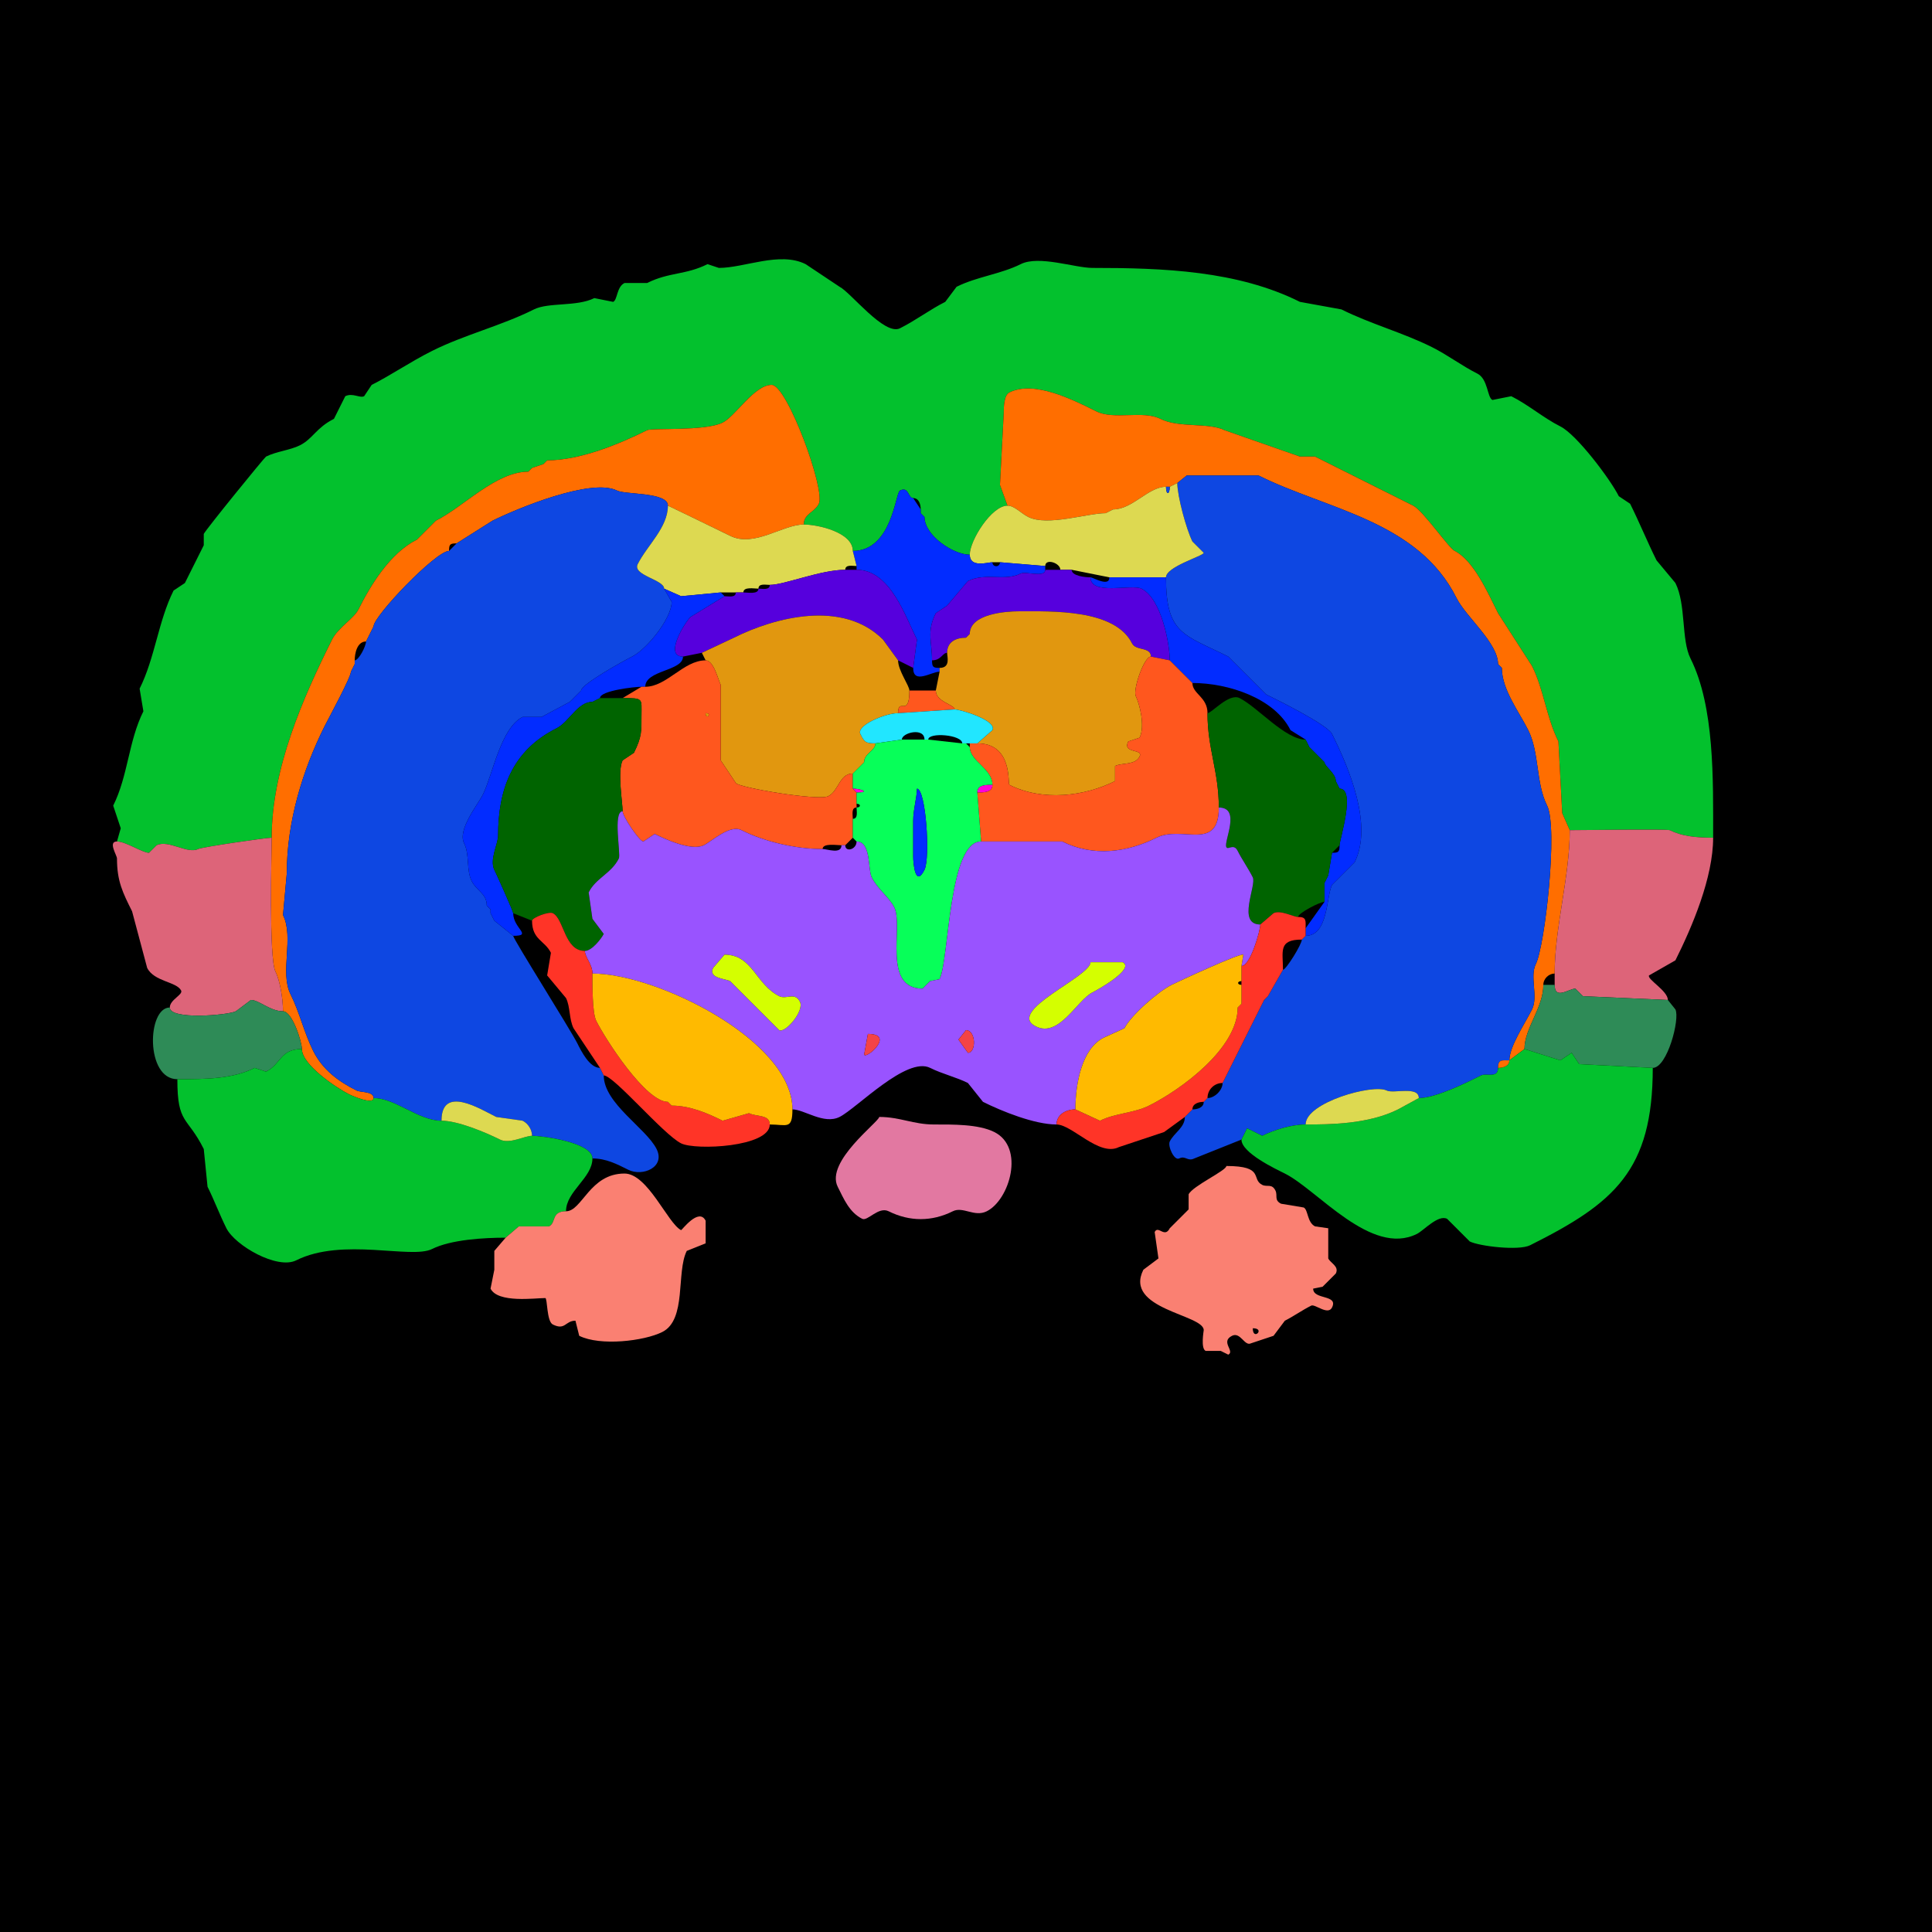 <svg xmlns="http://www.w3.org/2000/svg" xmlns:xlink="http://www.w3.org/1999/xlink" height="512" width="512">
<g>
<rect width="512" height="512" fill="#000000"  stroke-width="0" /> 
<path  fill="#03C12D" stroke-width="0" stroke="#03C12D" d = " M454 222 C454,206.545 454.403,187.307 448,174.5 445.508,169.516 446.872,160.245 444,154.5 L439,148.5 C436.619,143.738 434.413,138.325 432,133.5 L429,131.5 C426.787,127.075 417.874,115.187 413.5,113 409.041,110.77 405.059,107.28 400.5,105 L395.5,106 C394.107,105.304 394.35,100.425 391.5,99 387.375,96.937 383.687,94.093 379.5,92 371.837,88.168 363.183,85.842 355.5,82 L344.5,80 C327.937,71.718 308.258,71 289.5,71 284.852,71 275.328,67.586 270.5,70 265.192,72.654 258.848,73.326 253.5,76 L250.5,80 C246.432,82.034 242.71,84.895 238.5,87 234.378,89.061 225.432,77.466 222.5,76 L213.5,70 C206.646,66.573 197.326,71 190.5,71 L187.5,70 C181.676,72.912 177.337,72.081 171.5,75 L165.5,75 C163.39,76.055 163.688,79.406 162.5,80 L157.5,79 C152.84,81.33 145.377,80.062 141.5,82 132.742,86.379 123.169,88.666 114.5,93 108.779,95.861 103.501,99.499 98.5,102 L96.5,105 C95.343,105.578 93.445,104.027 91.5,105 L88.5,111 C83.813,113.344 82.869,116.315 79.5,118 76.847,119.327 73.269,119.616 70.5,121 70.126,121.187 54.655,140.191 54,141.5 L54,144.5 C52.7,147.099 50.619,151.261 49,154.5 L46,156.5 C41.941,164.617 41.075,174.35 37,182.5 L38,188.5 C34.039,196.422 33.949,205.602 30,213.5 L32,219.5 L31,223 C33.311,223 37.748,226 39.5,226 39.5,226 41.5,224 41.5,224 44.623,222.439 49.682,226.409 52.5,225 53.531,224.484 70.539,222 72,222 72,203.716 80.342,184.816 88,169.5 89.569,166.361 93.795,163.909 95,161.5 98.159,155.182 103.347,146.576 110.5,143 110.5,143 115.5,138 115.5,138 122.877,134.311 131.409,125 140,125 140,125 141,124 141,124 141,124 144,123 144,123 144,123 145,122 145,122 153.7,122 164.1,117.7 171.5,114 172.767,113.366 186.858,114.321 191.5,112 194.951,110.274 199.91,102 204.5,102 208.588,102 218.812,129.877 217,133.5 215.849,135.803 213,136.141 213,139 216.695,139 226,141.049 226,146 236.428,146 237.266,130.617 238.5,130 240.877,128.811 240.616,132 242,132 243.577,132 244,133.762 244,135 244,135 244,136 244,136 244,136 245,137 245,137 245,141.898 252.617,147 257,147 257,143.229 262.767,134 267,134 267,134 265,128.5 265,128.5 265,128.5 266,109.5 266,109.5 266,107.942 266.044,104.728 267.5,104 273.973,100.764 284.065,105.782 290.5,109 295.256,111.378 302.815,108.657 307.5,111 312.449,113.475 320.336,111.918 324.5,114 324.5,114 344.5,121 344.5,121 344.5,121 348.5,121 348.5,121 357.704,125.602 365.448,129.474 374.5,134 377.135,135.317 383.87,145.185 385.5,146 390.529,148.515 394.279,157.058 397,162.5 397,162.5 406,176.5 406,176.5 409.12,182.741 409.805,190.111 413,196.5 413,196.5 414,215.5 414,215.5 414,215.5 416,220 416,220 418.537,220 441.873,219.686 442.5,220 445.656,221.578 449.28,222 454,222  Z"/>

<path  fill="#FF6E00" stroke-width="0" stroke="#FF6E00" d = " M80 278 C80,282.264 89.413,288.457 92.5,290 93.551,290.526 99,292.845 99,291 99,289.155 95.619,289.559 94.5,289 89.684,286.592 85.5,283.499 83,278.5 80.59,273.679 79.386,268.273 77,263.5 74.094,257.688 77.969,248.438 75,242.5 75,242.5 76,231.5 76,231.5 76,217.656 80.243,204.014 86,192.5 87.055,190.389 93,179.486 93,178 93,178 94,176 94,176 94,176 94,175 94,175 94,173.234 94.607,170 97,170 97,170 98,168 98,168 98,168 99,166 99,166 99,163.252 115.52,146 119,146 119,144.253 119.253,144 121,144 121,144 130.5,138 130.5,138 136.854,134.823 156.675,126.588 163.5,130 165.768,131.134 177,130.379 177,134 177.047,134 191.58,141.04 193.5,142 199.842,145.171 207.436,139 213,139 213,136.141 215.849,135.803 217,133.5 218.812,129.877 208.588,102 204.5,102 199.91,102 194.951,110.274 191.5,112 186.858,114.321 172.767,113.366 171.5,114 164.1,117.7 153.7,122 145,122 145,122 144,123 144,123 144,123 141,124 141,124 141,124 140,125 140,125 131.409,125 122.877,134.311 115.5,138 115.5,138 110.5,143 110.5,143 103.347,146.576 98.159,155.182 95,161.5 93.795,163.909 89.569,166.361 88,169.5 80.342,184.816 72,203.716 72,222 72,225.513 71.207,253.914 73,257.5 74.294,260.087 75,265.063 75,268 77.435,268 80,276.045 80,278  Z"/>

<path  fill="#FF6E00" stroke-width="0" stroke="#FF6E00" d = " M404 278 L400,281 C400,277.323 404.067,271.366 406,267.5 407.694,264.112 405.349,258.802 407,255.5 409.453,250.593 412.922,219.345 410,213.5 406.983,207.467 407.997,199.494 405,193.5 402.566,188.632 398,182.706 398,177 398,177 397,176 397,176 397,170.391 388.485,163.47 386,158.5 375.722,137.945 351.586,135.043 333.5,126 333.5,126 314.5,126 314.5,126 314.5,126 312,128 312,128 312,128 310,129 310,129 310,129 309,129 309,129 304.33,129 300.123,135 295,135 295,135 293,136 293,136 288.143,136 277.591,139.545 272.5,137 270.57,136.035 268.841,134 267,134 267,134 265,128.5 265,128.5 265,128.5 266,109.5 266,109.5 266,107.942 266.044,104.728 267.5,104 273.973,100.764 284.065,105.782 290.5,109 295.256,111.378 302.815,108.657 307.5,111 312.449,113.475 320.336,111.918 324.5,114 324.5,114 344.5,121 344.5,121 344.5,121 348.5,121 348.5,121 357.704,125.602 365.448,129.474 374.5,134 377.135,135.317 383.87,145.185 385.5,146 390.529,148.515 394.279,157.058 397,162.5 397,162.5 406,176.5 406,176.5 409.12,182.741 409.805,190.111 413,196.5 413,196.5 414,215.5 414,215.5 414,215.5 416,220 416,220 416,232.416 412,245.741 412,258 410.461,258 409,259.342 409,261 409,267.129 404,272.435 404,278  Z"/>

<path  fill="#0E47E2" stroke-width="0" stroke="#0E47E2" d = " M346 298 C342.191,298 337.571,299.465 334.5,301 L330.5,299 L329,302 C329,302 316.5,307 316.5,307 314.712,307.894 314.179,306.161 312.5,307 311.157,307.672 309.398,303.705 310,302.5 311.169,300.163 314,298.827 314,296 314,296 315,295 315,295 315,295 316,294 316,294 317.238,294 319,293.577 319,292 319,292 320,291 320,291 321.896,291 324,288.923 324,287 324,287 335,265 335,265 335,265 336,264 336,264 336,264 340,257 340,257 340.81,257 345,250.251 345,249 345,249 346,248 346,248 352.054,248 351.454,237.591 353,234.5 353,234.5 359,228.5 359,228.5 363.844,218.812 357.71,203.921 353,194.5 351.76,192.019 338.325,185.413 335.5,184 335.5,184 325.5,174 325.5,174 313.732,168.116 309,168.087 309,153 309,150.152 319,147.324 319,146.5 319,146.5 316,143.5 316,143.5 314.391,140.282 312,131.493 312,128 312,128 314.5,126 314.5,126 314.5,126 333.5,126 333.5,126 351.586,135.043 375.722,137.945 386,158.5 388.485,163.47 397,170.391 397,176 397,176 398,177 398,177 398,182.706 402.566,188.632 405,193.5 407.997,199.494 406.983,207.467 410,213.5 412.922,219.345 409.453,250.593 407,255.5 405.349,258.802 407.694,264.112 406,267.5 404.067,271.366 400,277.323 400,281 397.997,281 397,280.707 397,283 397,285.871 393.87,284.315 392.5,285 388.507,286.997 380.434,291 376,291 376,287.719 369.277,289.888 367.5,289 363.848,287.174 346,292.152 346,298  Z"/>

<path  fill="#DDD951" stroke-width="0" stroke="#DDD951" d = " M294 153 L309,153 C309,150.152 319,147.324 319,146.5 319,146.5 316,143.5 316,143.5 314.391,140.282 312,131.493 312,128 312,128 310,129 310,129 310,131.212 309,131.212 309,129 304.33,129 300.123,135 295,135 295,135 293,136 293,136 288.143,136 277.591,139.545 272.5,137 270.57,136.035 268.841,134 267,134 262.767,134 257,143.229 257,147 257,150.576 261.822,149 263,149 263,149 265,149 265,149 265,149 277,150 277,150 277,147.882 281,149.179 281,151 281,151 284,151 284,151 284,151 294,153 294,153  Z"/>

<path  fill="#0E47E2" stroke-width="0" stroke="#0E47E2" d = " M141 301 C143.775,301 157,302.776 157,307 160.607,307 163.499,308.499 166.5,310 170.293,311.896 176.41,309.32 174,304.5 171.237,298.974 160,292.411 160,285 160,285 159,283 159,283 156.276,283 154.1,278.7 153,276.5 151.211,272.923 136,248.845 136,248 136,248 131,244 131,244 131,244 130,242 130,242 130,242 130,241 130,241 130,241 129,240 129,240 129,236.761 126.319,236.138 125,233.5 123.535,230.57 124.494,226.489 123,223.5 121.176,219.851 126.601,213.297 128,210.5 130.53,205.439 132.672,192.914 138.5,190 138.5,190 143.5,190 143.5,190 143.5,190 151,186 151,186 151,186 152,185 152,185 152,185 153,184 153,184 153,184 154,183 154,183 154,181.342 165.424,175.038 167.5,174 171.467,172.016 178,163.855 178,159.5 178,159.5 176,156 176,156 176,153.608 167.519,152.462 169,149.5 171.468,144.564 177,139.818 177,134 177,130.379 165.768,131.134 163.5,130 156.675,126.588 136.854,134.823 130.5,138 130.5,138 121,144 121,144 121,144 119,146 119,146 115.52,146 99,163.252 99,166 99,166 98,168 98,168 98,168 97,170 97,170 97,171.238 95.077,175 94,175 94,175 94,176 94,176 94,176 93,178 93,178 93,179.486 87.055,190.389 86,192.5 80.243,204.014 76,217.656 76,231.5 76,231.5 75,242.5 75,242.5 77.969,248.438 74.094,257.688 77,263.5 79.386,268.273 80.59,273.679 83,278.5 85.5,283.499 89.684,286.592 94.5,289 95.619,289.559 99,289.155 99,291 104.807,291 110.852,297 117,297 117,287.483 127.177,293.838 131.5,296 131.5,296 138.5,297 138.5,297 140.021,297.76 141,299.454 141,301  Z"/>

<path  fill="#0E47E2" stroke-width="0" stroke="#0E47E2" d = " M309 129 L310,129 C310,131.212 309,131.212 309,129  Z"/>

<path  fill="#022CFF" stroke-width="0" stroke="#022CFF" d = " M249 177 L249,178 C246.849,178 242,181.485 242,177 242,177 243,169.5 243,169.5 239.878,163.255 235.862,151 227,151 227,151 227,150 227,150 227,150 226,146 226,146 236.428,146 237.266,130.617 238.5,130 240.877,128.811 240.616,132 242,132 242,132 244,135 244,135 244,135 244,136 244,136 244,136 245,137 245,137 245,141.898 252.617,147 257,147 257,150.576 261.822,149 263,149 263,150.399 265,150.399 265,149 265,149 277,150 277,150 277,150 277,151 277,151 277,153.207 271.824,151.338 270.5,152 266.192,154.154 261.18,151.66 256.5,154 256.5,154 251,160.5 251,160.5 251,160.5 248,162.5 248,162.5 245.524,167.452 247,170.015 247,175 247,176.747 247.253,177 249,177  Z"/>

<path  fill="#DDD951" stroke-width="0" stroke="#DDD951" d = " M195 157 L197,157 C197,155.421 199.855,156 201,156 201,154.527 202.952,155 204,155 207.883,155 217.46,151 224,151 224,149.527 225.952,150 227,150 227,150 226,146 226,146 226,141.049 216.695,139 213,139 207.436,139 199.842,145.171 193.5,142 191.58,141.04 177.047,134 177,134 177,139.818 171.468,144.564 169,149.5 167.519,152.462 176,153.608 176,156 176,156 180.5,158 180.5,158 180.5,158 191,157 191,157 191,157 195,157 195,157  Z"/>

<path  fill="#5600DD" stroke-width="0" stroke="#5600DD" d = " M238 175 L242,177 C242,177 243,169.5 243,169.5 239.878,163.255 235.862,151 227,151 227,151 224,151 224,151 217.46,151 207.883,155 204,155 204,156.473 202.048,156 201,156 201,157.579 198.145,157 197,157 197,157 195,157 195,157 195,158.473 193.048,158 192,158 192,158 183,163.5 183,163.5 181.339,165.161 175.934,174 181,174 181,174 186,173 186,173 186,173 194.5,169 194.5,169 205.338,163.581 223.355,158.855 234,169.5 234,169.5 238,175 238,175  Z"/>

<path  fill="#5600DD" stroke-width="0" stroke="#5600DD" d = " M305 174 L310,175 C310,170.695 307.809,158.655 302.5,156 299.913,154.707 289,157.936 289,153 287.576,153 284,152.638 284,151 284,151 281,151 281,151 281,151 277,151 277,151 277,153.207 271.824,151.338 270.5,152 266.192,154.154 261.18,151.66 256.5,154 256.5,154 251,160.5 251,160.5 251,160.5 248,162.5 248,162.5 245.524,167.452 247,170.015 247,175 249.424,175 249.76,173 251,173 251,170.04 253.399,169 256,169 256,169 257,168 257,168 257,162.694 266.489,162 270,162 278.661,162 295.431,161.361 300,170.5 301.03,172.56 305,171.365 305,174  Z"/>

<path  fill="#022CFF" stroke-width="0" stroke="#022CFF" d = " M346 246 L346,248 C352.054,248 351.454,237.591 353,234.5 353,234.5 359,228.5 359,228.5 363.844,218.812 357.71,203.921 353,194.5 351.76,192.019 338.325,185.413 335.5,184 335.5,184 325.5,174 325.5,174 313.732,168.116 309,168.087 309,153 309,153 294,153 294,153 294,155.662 289.671,153 289,153 289,157.936 299.913,154.707 302.5,156 307.809,158.655 310,170.695 310,175 310,175 316,181 316,181 325.536,181 337.77,185.039 342,193.5 342,193.5 346,196 346,196 346,196 347,198 347,198 347,198 349,200 349,200 349,200 350,201 350,201 350,201 351,202 351,202 351,203.054 354,204.931 354,207 354,207 355,209 355,209 359.393,209 355,222.484 355,224 355,225.747 354.747,226 353,226 353,226 352,232 352,232 352,232 351,234 351,234 351,234 351,239 351,239 351,239 346,246 346,246  Z"/>

<path  fill="#022CFF" stroke-width="0" stroke="#022CFF" d = " M131 244 L136,248 C141.289,248 136,246.077 136,242 136,241.514 131.595,231.69 131,230.5 129.678,227.856 132,223.553 132,221.5 132,209.454 135.559,198.97 147.5,193 150.832,191.334 153.046,186 157,186 157,186 159,185 159,185 159,183.012 168.265,182 170,182 170,182 171,182 171,182 171,177.55 181,177.884 181,174 175.934,174 181.339,165.161 183,163.5 183,163.5 192,158 192,158 192,158 191,157 191,157 191,157 180.5,158 180.5,158 180.5,158 176,156 176,156 176,156 178,159.5 178,159.5 178,163.855 171.467,172.016 167.5,174 165.424,175.038 154,181.342 154,183 154,183 153,184 153,184 153,184 152,185 152,185 152,185 151,186 151,186 151,186 143.5,190 143.5,190 143.5,190 138.5,190 138.5,190 132.672,192.914 130.53,205.439 128,210.5 126.601,213.297 121.176,219.851 123,223.5 124.494,226.489 123.535,230.57 125,233.5 126.319,236.138 129,236.761 129,240 129,240 130,241 130,241 130,241 130,242 130,242 130,242 131,244 131,244  Z"/>

<path  fill="#E1970F" stroke-width="0" stroke="#E1970F" d = " M253 188 C254.475,188 264.299,190.903 263,193.5 L259,197 C268.467,197 267.014,207.757 267.5,208 276.351,212.426 287.415,211.042 295.5,207 295.5,207 295.5,203 295.5,203 297.33,202.085 300.833,202.835 302,200.5 303.082,198.336 297.357,199.786 299,196.5 299,196.5 302,195.5 302,195.5 303.545,192.41 301.964,186.428 301,184.5 300.168,182.836 303.158,174 305,174 305,171.365 301.03,172.56 300,170.5 295.431,161.361 278.661,162 270,162 266.489,162 257,162.694 257,168 257,168 256,169 256,169 253.399,169 251,170.04 251,173 251,174.005 251.978,177 249,177 249,177 249,178 249,178 249,178 248,183 248,183 248,186.015 253,186.739 253,188  Z"/>

<path  fill="#E1970F" stroke-width="0" stroke="#E1970F" d = " M228 203 L226,205 C222.433,205 222.299,209.601 219.5,211 216.902,212.299 195.605,208.71 195,207.5 195,207.5 191,201.5 191,201.5 191,201.5 191,181.5 191,181.5 190.27,180.039 189.154,175 187,175 187,175 186,173 186,173 186,173 194.5,169 194.5,169 205.338,163.581 223.355,158.855 234,169.5 234,169.5 238,175 238,175 238,177.721 241,181.717 241,183 241,190.406 238,184.595 238,189 234.512,189 226.891,192.282 228,194.5 229.074,196.648 229.352,197 232,197 232,198.947 229,199.636 229,202 229,202 228,203 228,203  Z"/>

<path  fill="#FF571E" stroke-width="0" stroke="#FF571E" d = " M323 214 C323,225.83 313.261,218.619 306.5,222 298.68,225.91 289.736,227.118 281.5,223 L260,223 C260,223 259,210 259,210 260.465,210 263,210.109 263,208 263,203.674 257,201.691 257,198 257,198 257,197 257,197 257,197 259,197 259,197 268.467,197 267.014,207.757 267.5,208 276.351,212.426 287.415,211.042 295.5,207 295.5,207 295.5,203 295.5,203 297.33,202.085 300.833,202.835 302,200.5 303.082,198.336 297.357,199.786 299,196.5 299,196.5 302,195.5 302,195.5 303.545,192.41 301.964,186.428 301,184.5 300.168,182.836 303.158,174 305,174 305,174 310,175 310,175 310,175 316,181 316,181 316,183.908 320,184.698 320,189 320,198.476 323,204.41 323,214  Z"/>

<path  fill-rule="evenodd" fill="#FF571E" stroke-width="0" stroke="#FF571E" d = " M187 189 C187,190.93 188.93,189 187,189  M223 224 L224,224 C224,224 226,222 226,222 226,222 226,217 226,217 226,215.952 225.527,214 227,214 227,214 227,213 227,213 227,213 227,210 227,210 227,210 226,209 226,209 226,207.467 226,206.905 226,205 222.433,205 222.299,209.601 219.5,211 216.902,212.299 195.605,208.71 195,207.5 195,207.5 191,201.5 191,201.5 191,201.5 191,181.5 191,181.5 190.27,180.039 189.154,175 187,175 181.15,175 176.696,182 171,182 171,182 170,182 170,182 170,182 165,185 165,185 170.586,185 170,185.078 170,189.5 170,193.692 170.14,195.221 168,199.5 168,199.5 165,201.5 165,201.5 163.57,204.361 165,212.724 165,215 165,216.339 169.455,223 170.5,223 170.5,223 173.5,221 173.5,221 175.837,222.168 183.183,225.658 186.5,224 188.806,222.847 193.402,218.451 196.5,220 202.608,223.054 210.827,225 218,225 218,223.357 221.765,224 223,224  Z"/>

<path  fill="#FF571E" stroke-width="0" stroke="#FF571E" d = " M253 188 L238,189 C238,184.595 241,190.406 241,183 241,183 248,183 248,183 248,186.015 253,186.739 253,188  Z"/>

<path  fill="#006400" stroke-width="0" stroke="#006400" d = " M141 244 C141,243.199 145.441,241.47 146.5,242 149.496,243.498 149.555,252 155,252 156.888,252 159.417,248.665 160,247.5 160,247.5 157,243.5 157,243.5 157,243.5 156,236.5 156,236.5 157.916,232.668 161.995,231.509 164,227.5 164.568,226.363 162.361,215 165,215 165,212.724 163.57,204.361 165,201.5 165,201.5 168,199.5 168,199.5 170.14,195.221 170,193.692 170,189.5 170,185.078 170.586,185 165,185 165,185 159,185 159,185 159,185 157,186 157,186 153.046,186 150.832,191.334 147.5,193 135.559,198.97 132,209.454 132,221.5 132,223.553 129.678,227.856 131,230.5 131.595,231.69 136,241.514 136,242 136,242 141,244 141,244  Z"/>

<path  fill="#006400" stroke-width="0" stroke="#006400" d = " M344 243 C342.789,243 339.352,241.074 337.5,242 L334,245 C327.688,245 333.059,234.618 332,232.5 330.817,230.135 329.138,227.777 328,225.5 326.942,223.384 325.428,225.356 325,224.5 324.229,222.958 329.021,214 323,214 323,204.41 320,198.476 320,189 321.121,189 325.681,183.59 328.5,185 333.303,187.402 340.6,196 346,196 346,196 347,198 347,198 347,198 349,200 349,200 349,200 350,201 350,201 350,201 351,202 351,202 351,203.054 354,204.931 354,207 354,207 355,209 355,209 359.393,209 355,222.484 355,224 355,224 353,226 353,226 353,226 352,232 352,232 352,232 351,234 351,234 351,234 351,239 351,239 349.757,239 344,242.006 344,243  Z"/>

<path  fill="#21E6FF" stroke-width="0" stroke="#21E6FF" d = " M257 197 L259,197 C259,197 263,193.5 263,193.5 264.299,190.903 254.475,188 253,188 253,188 238,189 238,189 234.512,189 226.891,192.282 228,194.5 229.074,196.648 229.352,197 232,197 232,197 239,196 239,196 239,194.147 245,192.685 245,196 245,196 246,196 246,196 246,193.999 255,194.68 255,197 255,197 256,197 256,197 256,197 257,197 257,197  Z"/>

<path  fill="#E1970F" stroke-width="0" stroke="#E1970F" d = " M187 189 C187,190.93 188.93,189 187,189  Z"/>

<path  fill-rule="evenodd" fill="#07FF59" stroke-width="0" stroke="#07FF59" d = " M243 209 C243,211.241 242,214.641 242,217.5 L242,223.5 L242,227 C242,228.782 242.584,235.332 245,230.5 246.59,227.321 245.367,209 243,209  M227 223 C230.894,223 229.971,230.442 231,232.5 232.576,235.652 235.625,237.751 237,240.5 239.468,245.436 233.678,262 244.5,262 L246.5,260 L249,259.5 C251.566,254.369 251.33,223 260,223 260,223 259,210 259,210 259,207.891 261.535,208 263,208 263,203.674 257,201.691 257,198 257,198 256,197 256,197 256,197 255,197 255,197 255,197 246,196 246,196 246,196 245,196 245,196 245,196 239,196 239,196 239,196 232,197 232,197 232,198.947 229,199.636 229,202 229,202 228,203 228,203 228,203 226,205 226,205 226,206.905 226,207.467 226,209 228.002,209 230.792,210 227,210 227,210 227,213 227,213 228.186,213 228.186,214 227,214 227,215.048 227.473,217 226,217 226,217 226,222 226,222 226,222 227,223 227,223  Z"/>

<path  fill="#FF571E" stroke-width="0" stroke="#FF571E" d = " M229 202 L228,203 C228,203 229,202 229,202  Z"/>

<path  fill="#FF00DA" stroke-width="0" stroke="#FF00DA" d = " M226 209 C228.002,209 230.792,210 227,210 227,210 226,209 226,209  Z"/>

<path  fill="#FF00DA" stroke-width="0" stroke="#FF00DA" d = " M263 208 C261.535,208 259,207.891 259,210 260.465,210 263,210.109 263,208  Z"/>

<path  fill="#022CFF" stroke-width="0" stroke="#022CFF" d = " M243 209 C243,211.241 242,214.641 242,217.5 L242,223.5 L242,227 C242,228.782 242.584,235.332 245,230.5 246.59,227.321 245.367,209 243,209  Z"/>

<path  fill-rule="evenodd" fill="#9953FF" stroke-width="0" stroke="#9953FF" d = " M230 274 L229,279.5 C229.613,280.726 237.293,274 230,274  M256 273 L254,275.5 L256.5,279 C258.776,279 258.658,273 256,273  M289 255 C289,258.876 266.481,267.991 274.5,272 280.698,275.099 285.399,265.05 289.5,263 290.641,262.43 300.942,256.721 297.5,255 L289,255  M192 253 L189,256.5 C187.627,259.245 192.173,259.337 193.5,260 L206.5,273 C208.14,273.82 213.195,267.89 212,265.5 210.648,262.797 208.416,264.958 206.5,264 200.213,260.857 199.468,253 192,253  M285 294 C282.595,294 280,295.319 280,298 274.19,298 265.565,294.533 260.5,292 260.5,292 256.5,287 256.5,287 253.411,285.455 249.752,284.626 246.5,283 240.256,279.878 227.022,293.739 222.5,296 218.309,298.096 213.138,294 210,294 210,275.688 173.983,258 157,258 157,255.482 155,253.714 155,252 156.888,252 159.417,248.665 160,247.5 160,247.5 157,243.5 157,243.5 157,243.5 156,236.5 156,236.5 157.916,232.668 161.995,231.509 164,227.5 164.568,226.363 162.361,215 165,215 165,216.339 169.455,223 170.5,223 170.5,223 173.5,221 173.5,221 175.837,222.168 183.183,225.658 186.5,224 188.806,222.847 193.402,218.451 196.5,220 202.608,223.054 210.827,225 218,225 219.238,225 223,226.459 223,224 223,224 224,224 224,224 224,225.934 227,225.167 227,223 230.894,223 229.971,230.442 231,232.5 232.576,235.652 235.625,237.751 237,240.5 239.468,245.436 233.678,262 244.5,262 244.5,262 246.5,260 246.5,260 246.5,260 249,259.5 249,259.5 251.566,254.369 251.33,223 260,223 260,223 281.5,223 281.5,223 289.736,227.118 298.68,225.91 306.5,222 313.261,218.619 323,225.83 323,214 329.021,214 324.229,222.958 325,224.5 325.428,225.356 326.942,223.384 328,225.5 329.138,227.777 330.817,230.135 332,232.5 333.059,234.618 327.688,245 334,245 334,246.609 331.368,256 329,256 329,256 329.5,253 329.5,253 328.601,252.551 312.427,260.036 310.5,261 306.772,262.864 299.67,269.159 298,272.5 298,272.5 292.5,275 292.5,275 286.656,277.922 285,287.252 285,294  Z"/>

<path  fill="#DD6479" stroke-width="0" stroke="#DD6479" d = " M412 261 C412,265.113 415.772,262 417.5,262 L419.5,264 L442,265 C442,262.569 436.474,259.552 437,258.5 437,258.5 444,254.5 444,254.5 448.489,245.522 454,232.543 454,222 449.28,222 445.656,221.578 442.5,220 441.873,219.686 418.537,220 416,220 416,232.416 412,245.741 412,258 412,258 412,261 412,261  Z"/>

<path  fill="#DD6479" stroke-width="0" stroke="#DD6479" d = " M45 267 C45,270.349 60.386,269.057 62.5,268 L66.5,265 C68.637,265 71.606,268 75,268 75,265.063 74.294,260.087 73,257.5 71.207,253.914 72,225.513 72,222 70.539,222 53.531,224.484 52.5,225 49.682,226.409 44.623,222.439 41.5,224 41.5,224 39.5,226 39.5,226 37.748,226 33.311,223 31,223 28.531,223 31,226.646 31,227.5 31,233.546 32.547,236.594 35,241.5 35,241.5 39,256.5 39,256.5 40.842,260.184 46.815,260.13 48,262.5 48.559,263.617 45,264.921 45,267  Z"/>

<path  fill="#FF3427" stroke-width="0" stroke="#FF3427" d = " M178 293 C182.832,293 187.442,294.971 191.5,297 L198.5,295 C200.53,296.015 204,295.305 204,298 204,303.984 184.323,304.911 180.5,303 175.803,300.652 162.65,285 160,285 160,285 159,283 159,283 159,283 152,272.5 152,272.5 150.796,270.093 151.152,266.805 150,264.5 150,264.5 145,258.5 145,258.5 145,258.5 146,252.5 146,252.5 144.351,249.202 141,249.06 141,244 141,243.199 145.441,241.47 146.5,242 149.496,243.498 149.555,252 155,252 155,253.714 157,255.482 157,258 157,260.719 156.948,268.396 158,270.5 160.44,275.379 171.094,292 177,292 177,292 178,293 178,293  Z"/>

<path  fill="#FF3427" stroke-width="0" stroke="#FF3427" d = " M314 296 L308.5,300 L296.5,304 C291.295,306.603 284.108,298 280,298 280,295.319 282.595,294 285,294 285,294 291.5,297 291.5,297 295.55,294.975 300.511,294.995 304.5,293 312.932,288.784 328,277.87 328,267 328,267 329,266 329,266 329,266 329,261 329,261 329,261 329,260 329,260 329,260 329,256 329,256 331.368,256 334,246.609 334,245 334,245 337.5,242 337.5,242 339.352,241.074 342.789,243 344,243 346.293,243 346,243.997 346,246 346,246 346,248 346,248 346,248 345,249 345,249 338.708,249 340,252.081 340,257 340,257 336,264 336,264 336,264 335,265 335,265 335,265 324,287 324,287 321.774,287 320,288.774 320,291 320,291 319,292 319,292 317.762,292 316,292.423 316,294 316,294 315,295 315,295 315,295 314,296 314,296  Z"/>

<path  fill="#022CFF" stroke-width="0" stroke="#022CFF" d = " M346 248 L345,249 C345,249 346,248 346,248  Z"/>

<path  fill="#D4FF00" stroke-width="0" stroke="#D4FF00" d = " M192 253 L189,256.5 C187.627,259.245 192.173,259.337 193.5,260 L206.5,273 C208.14,273.82 213.195,267.89 212,265.5 210.648,262.797 208.416,264.958 206.5,264 200.213,260.857 199.468,253 192,253  Z"/>

<path  fill="#FFBA00" stroke-width="0" stroke="#FFBA00" d = " M328 267 C328,277.87 312.932,288.784 304.5,293 300.511,294.995 295.55,294.975 291.5,297 L285,294 C285,287.252 286.656,277.922 292.5,275 292.5,275 298,272.5 298,272.5 299.67,269.159 306.772,262.864 310.5,261 312.427,260.036 328.601,252.551 329.5,253 329.5,253 329,256 329,256 329,256 329,260 329,260 327.814,260 327.814,261 329,261 329,261 329,266 329,266 329,266 328,267 328,267  Z"/>

<path  fill="#D4FF00" stroke-width="0" stroke="#D4FF00" d = " M289 255 C289,258.876 266.481,267.991 274.5,272 280.698,275.099 285.399,265.05 289.5,263 290.641,262.43 300.942,256.721 297.5,255 L289,255  Z"/>

<path  fill="#FFBA00" stroke-width="0" stroke="#FFBA00" d = " M210 294 C210,299.472 208.472,298 204,298 204,295.305 200.53,296.015 198.5,295 198.5,295 191.5,297 191.5,297 187.442,294.971 182.832,293 178,293 178,293 177,292 177,292 171.094,292 160.44,275.379 158,270.5 156.948,268.396 157,260.719 157,258 173.983,258 210,275.688 210,294  Z"/>

<path  fill="#2E8B57" stroke-width="0" stroke="#2E8B57" d = " M404 278 L413.5,281 L416.5,279 L418.5,282 L438,283 C441.833,283 445.257,270.015 444,267.5 444,267.5 442,265 442,265 442,265 419.5,264 419.5,264 419.5,264 417.5,262 417.5,262 415.772,262 412,265.113 412,261 412,261 409,261 409,261 409,267.129 404,272.435 404,278  Z"/>

<path  fill="#2E8B57" stroke-width="0" stroke="#2E8B57" d = " M80 278 C74.21,278 74.517,281.992 70.5,284 L67.5,283 C61.686,285.907 54.898,286 47,286 38.508,286 38.957,267 45,267 45,270.349 60.386,269.057 62.5,268 62.5,268 66.5,265 66.5,265 68.637,265 71.606,268 75,268 77.435,268 80,276.045 80,278  Z"/>

<path  fill="#F44345" stroke-width="0" stroke="#F44345" d = " M256 273 L254,275.5 L256.5,279 C258.776,279 258.658,273 256,273  Z"/>

<path  fill="#F44345" stroke-width="0" stroke="#F44345" d = " M230 274 L229,279.5 C229.613,280.726 237.293,274 230,274  Z"/>

<path  fill="#03C12D" stroke-width="0" stroke="#03C12D" d = " M150 321 C146.021,321 147.457,324.021 145.5,325 L137.5,325 L134,328 C128.215,328 119.486,328.507 114.5,331 108.98,333.76 90.791,327.854 78.5,334 73.455,336.522 62.282,330.063 60,325.5 58.181,321.862 56.788,318.076 55,314.5 55,314.5 54,304.5 54,304.5 49.596,295.693 47,298.06 47,286 54.898,286 61.686,285.907 67.5,283 67.5,283 70.5,284 70.5,284 74.517,281.992 74.21,278 80,278 80,282.264 89.413,288.457 92.5,290 93.551,290.526 99,292.845 99,291 104.807,291 110.852,297 117,297 121.309,297 128.675,300.087 132.5,302 135.068,303.284 138.986,301 141,301 143.775,301 157,302.776 157,307 157,312.151 150,315.708 150,321  Z"/>

<path  fill="#03C12D" stroke-width="0" stroke="#03C12D" d = " M346 298 C342.191,298 337.571,299.465 334.5,301 L330.5,299 L329,302 C329,305.548 338.213,309.856 340.5,311 349.164,315.332 363.371,333.064 375.5,327 377.318,326.091 381.117,321.808 383.5,323 383.5,323 389.5,329 389.5,329 392.037,330.269 402.479,331.511 405.5,330 427.81,318.845 438,310.179 438,283 438,283 418.5,282 418.5,282 418.5,282 416.5,279 416.5,279 416.5,279 413.5,281 413.5,281 413.5,281 404,278 404,278 404,278 400,281 400,281 400,282.577 398.238,283 397,283 397,285.871 393.87,284.315 392.5,285 388.507,286.997 380.434,291 376,291 376,291 370.5,294 370.5,294 362.605,297.947 352.408,298 346,298  Z"/>

<path  fill="#FF6E00" stroke-width="0" stroke="#FF6E00" d = " M400 281 C397.997,281 397,280.707 397,283 398.238,283 400,282.577 400,281  Z"/>

<path  fill="#DDD951" stroke-width="0" stroke="#DDD951" d = " M376 291 L370.5,294 C362.605,297.947 352.408,298 346,298 346,292.152 363.848,287.174 367.5,289 369.277,289.888 376,287.719 376,291  Z"/>

<path  fill="#DDD951" stroke-width="0" stroke="#DDD951" d = " M117 297 C121.309,297 128.675,300.087 132.5,302 135.068,303.284 138.986,301 141,301 141,299.454 140.021,297.76 138.5,297 138.5,297 131.5,296 131.5,296 127.177,293.838 117,287.483 117,297  Z"/>

<path  fill="#E278A1" stroke-width="0" stroke="#E278A1" d = " M233 296 C233,297.258 218.668,307.835 222,314.5 223.633,317.766 225.098,321.299 228.5,323 229.917,323.709 232.815,319.657 235.5,321 241.046,323.773 246.954,323.773 252.5,321 255.241,319.629 258.216,322.642 261.5,321 267.574,317.963 271.647,304.074 263.5,300 259.277,297.889 252.514,298 247.5,298 242.042,298 238.521,296 233,296  Z"/>

<path  fill-rule="evenodd" fill="#FA8072" stroke-width="0" stroke="#FA8072" d = " M332 352 C332,355.479 335.479,352 332,352  M325 309 C325,310.227 316.122,314.256 315,316.5 L315,320.5 L310,325.5 C308.635,328.23 306.942,324.615 306,326.5 L307,333.5 L303,336.5 C297.747,347.006 319,348.328 319,352.5 319,352.705 318.154,357.327 319.5,358 L323.5,358 L325.5,359 C327.349,358.075 323.319,355.591 326.5,354 328.736,352.882 329.82,356.84 331.5,356 L337.5,354 L340.5,350 C342.794,348.853 345.048,347.226 347.5,346 348.487,345.507 351.911,348.679 353,346.5 354.753,342.993 348,344.535 348,341.5 L350.5,341 L354,337.5 C354.953,335.595 352.642,334.783 352,333.5 L352,325.5 L348.5,325 C346.39,323.945 346.688,320.594 345.5,320 L339.5,319 C337.581,318.04 338.659,316.818 338,315.5 337.04,313.581 335.818,314.659 334.5,314 331.467,312.483 335.235,309 325,309  Z"/>

<path  fill="#FA8072" stroke-width="0" stroke="#FA8072" d = " M150 321 C154.262,321 156.272,311 165.5,311 171.667,311 176.972,324.236 180.5,326 180.658,326.079 185.195,319.89 187,323.5 L187,329.5 L182,331.5 C179.148,337.204 182.044,349.728 175.5,353 170.705,355.398 159.06,356.78 153.5,354 L152.5,350 C149.762,350 149.831,352.665 146.5,351 144.836,350.168 145.103,344 144.5,344 141.775,344 131.944,345.388 130,341.5 L131,336.5 L131,331.5 L134,328 C134,328 137.5,325 137.5,325 137.5,325 145.5,325 145.5,325 147.457,324.021 146.021,321 150,321  Z"/>

</g>
</svg>
